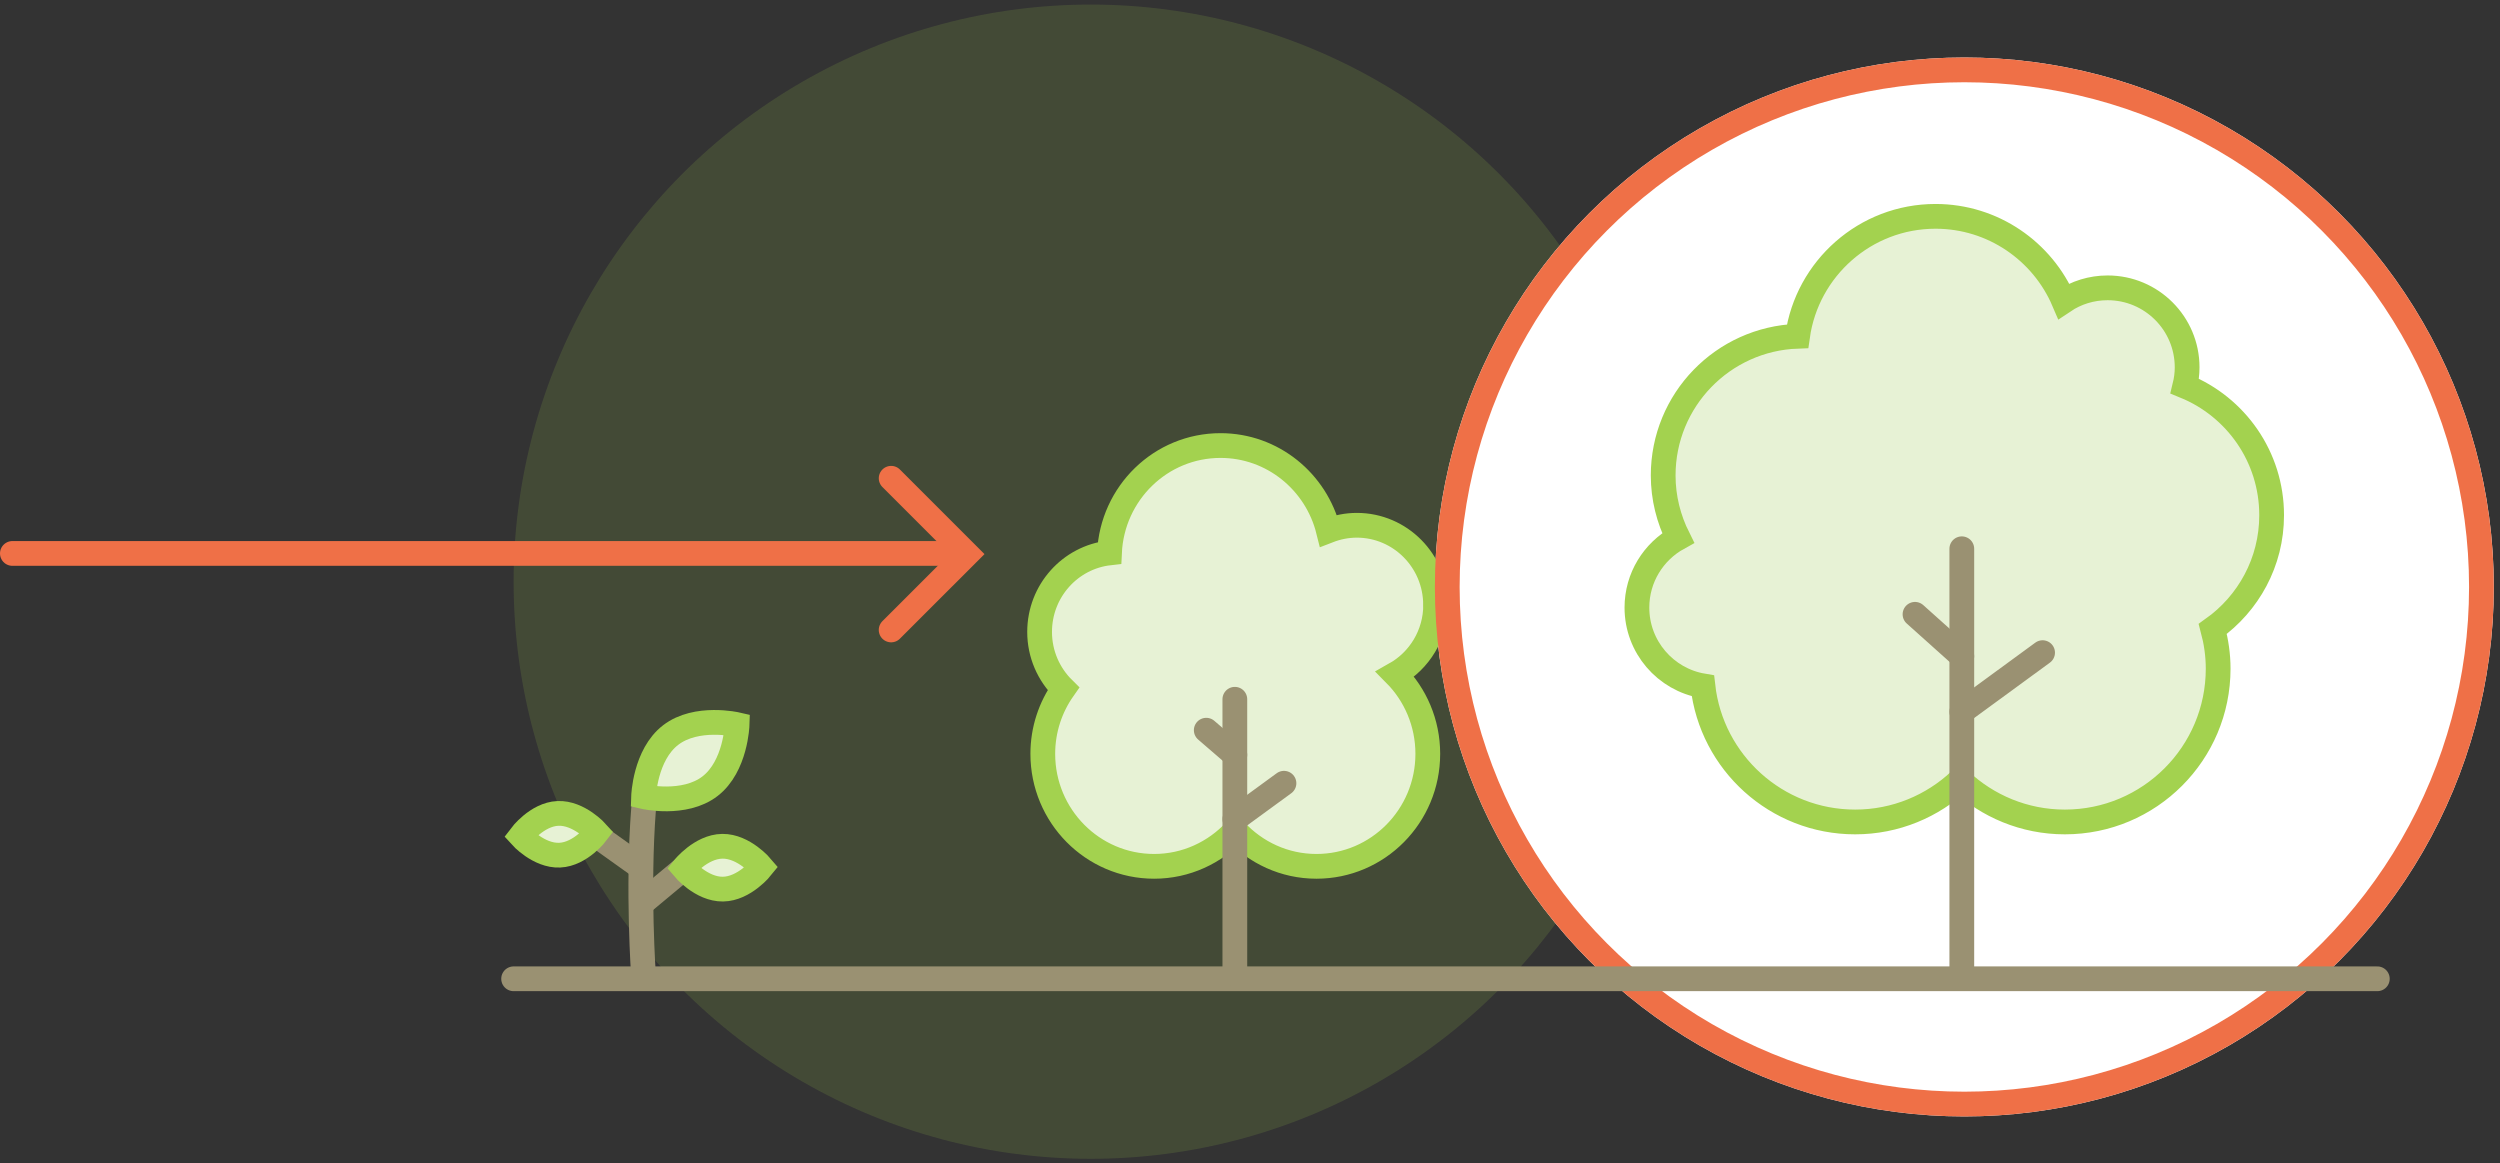 <svg width="202" height="94" viewBox="0 0 202 94" fill="none" xmlns="http://www.w3.org/2000/svg">
<rect x="0" y="0" width="202" height="94" fill="#333333" stroke="none"/>
<circle opacity="0.15" cx="88.131" cy="47" r="46.631" fill="#A3D24F"/>
<circle cx="158.719" cy="47.427" r="42.781" fill="white"/>
<path d="M183.548 41.627C183.548 36.904 180.648 32.874 176.532 31.197C176.652 30.709 176.72 30.204 176.72 29.682C176.72 26.132 173.846 23.257 170.295 23.257C168.986 23.257 167.762 23.65 166.753 24.326C165.033 20.305 161.037 17.481 156.391 17.481C150.71 17.481 146.012 21.7 145.242 27.167C139.21 27.381 134.385 32.326 134.385 38.418C134.385 40.232 134.83 41.943 135.591 43.466C133.606 44.562 132.263 46.666 132.263 49.096C132.263 52.271 134.573 54.906 137.593 55.419C138.286 61.605 143.531 66.414 149.897 66.414C153.174 66.414 156.151 65.13 158.368 63.051C160.584 65.13 163.561 66.414 166.838 66.414C173.683 66.414 179.227 60.87 179.227 54.025C179.227 52.912 179.065 51.843 178.791 50.816C181.666 48.771 183.548 45.426 183.548 41.635V41.627Z" fill="#E7F2D5"/>
<path d="M115.993 48.87C115.993 45.322 113.143 42.442 109.631 42.442C108.822 42.442 108.049 42.604 107.338 42.879C106.355 38.929 102.829 36 98.62 36C93.791 36 89.861 39.844 89.645 44.674C86.467 45.033 84 47.751 84 51.06C84 52.862 84.739 54.489 85.923 55.658C84.878 57.143 84.258 58.953 84.258 60.91C84.258 65.93 88.286 70 93.254 70C95.84 70 98.167 68.887 99.812 67.12C101.456 68.887 103.777 70 106.369 70C111.338 70 115.366 65.93 115.366 60.91C115.366 58.404 114.362 56.13 112.732 54.482C114.683 53.384 116 51.285 116 48.87H115.993Z" fill="#E7F2D5"/>
<path d="M183.548 41.627C183.548 36.904 180.648 32.874 176.532 31.197C176.652 30.709 176.72 30.204 176.72 29.682C176.72 26.132 173.846 23.257 170.295 23.257C168.986 23.257 167.762 23.65 166.753 24.326C165.033 20.305 161.037 17.481 156.391 17.481C150.71 17.481 146.012 21.7 145.242 27.167C139.21 27.381 134.385 32.326 134.385 38.418C134.385 40.232 134.83 41.943 135.591 43.466C133.606 44.562 132.263 46.666 132.263 49.096C132.263 52.271 134.573 54.906 137.593 55.419C138.286 61.605 143.531 66.414 149.897 66.414C153.174 66.414 156.151 65.13 158.368 63.051C160.584 65.13 163.561 66.414 166.838 66.414C173.683 66.414 179.227 60.87 179.227 54.025C179.227 52.912 179.065 51.843 178.791 50.816C181.666 48.771 183.548 45.426 183.548 41.635V41.627Z" stroke="#A3D24F" stroke-width="2" stroke-miterlimit="10" stroke-linecap="round"/>
<path d="M115.993 48.87C115.993 45.322 113.143 42.442 109.631 42.442C108.822 42.442 108.049 42.604 107.338 42.879C106.355 38.929 102.829 36 98.62 36C93.791 36 89.861 39.844 89.645 44.674C86.467 45.033 84 47.751 84 51.06C84 52.862 84.739 54.489 85.923 55.658C84.878 57.143 84.258 58.953 84.258 60.91C84.258 65.93 88.286 70 93.254 70C95.84 70 98.167 68.887 99.812 67.12C101.456 68.887 103.777 70 106.369 70C111.338 70 115.366 65.93 115.366 60.91C115.366 58.404 114.362 56.13 112.732 54.482C114.683 53.384 116 51.285 116 48.87H115.993Z" stroke="#A3D24F" stroke-width="2" stroke-miterlimit="10" stroke-linecap="round"/>
<path d="M158.514 78.624V44.34" stroke="#9A9172" stroke-width="2" stroke-miterlimit="10" stroke-linecap="round"/>
<path d="M158.514 57.508L165.042 52.734" stroke="#9A9172" stroke-width="2" stroke-miterlimit="10" stroke-linecap="round"/>
<path d="M158.514 53.024L154.732 49.636" stroke="#9A9172" stroke-width="2" stroke-miterlimit="10" stroke-linecap="round"/>
<path d="M99.775 66.186L103.745 63.286" stroke="#9A9172" stroke-width="2" stroke-miterlimit="10" stroke-linecap="round"/>
<path d="M99.775 60.993L97.465 59" stroke="#9A9172" stroke-width="2" stroke-miterlimit="10" stroke-linecap="round"/>
<path d="M51.999 78.869C51.999 78.869 51.5 71.869 52 65.369" stroke="#9A9172" stroke-width="2" stroke-miterlimit="10" stroke-linecap="round"/>
<path d="M52 72.869L55 70.369" stroke="#9A9172" stroke-width="2" stroke-miterlimit="10" stroke-linecap="round"/>
<path d="M51.5 69.869L48 67.369" stroke="#9A9172" stroke-width="2" stroke-miterlimit="10" stroke-linecap="round"/>
<circle cx="158.719" cy="47.427" r="41.781" stroke="#EF7047" stroke-width="2"/>
<path d="M41.5 79.086L192.088 79.086" stroke="#9A9172" stroke-width="2" stroke-linecap="round"/>
<path d="M99.775 78.71V56.5" stroke="#9A9172" stroke-width="2" stroke-miterlimit="10" stroke-linecap="round"/>
<path d="M72.004 50.9L78.133 44.772L72.005 38.644" stroke="#EF7047" stroke-width="2" stroke-linecap="round"/>
<path d="M76.911 44.718L1 44.718" stroke="#EF7047" stroke-width="2" stroke-linecap="round"/>
<path d="M52 64.368C52 64.368 52.102 61 54.188 59.393C56.275 57.786 59.558 58.551 59.558 58.551C59.558 58.551 59.456 61.919 57.37 63.526C55.283 65.133 52 64.368 52 64.368Z" fill="#E7F2D5"/>
<path d="M52 64.368C52 64.368 52.102 61 54.188 59.393C56.275 57.786 59.558 58.551 59.558 58.551C59.558 58.551 59.456 61.919 57.37 63.526C55.283 65.133 52 64.368 52 64.368Z" stroke="#A3D24F" stroke-width="2" stroke-miterlimit="10" stroke-linecap="round"/>
<path d="M55.232 70.15C55.232 70.15 56.623 68.401 58.366 68.379C60.11 68.357 61.546 70.07 61.546 70.07C61.546 70.07 60.155 71.819 58.411 71.841C56.668 71.862 55.232 70.15 55.232 70.15Z" fill="#E7F2D5"/>
<path d="M55.232 70.15C55.232 70.15 56.623 68.401 58.366 68.379C60.11 68.357 61.546 70.07 61.546 70.07C61.546 70.07 60.155 71.819 58.411 71.841C56.668 71.862 55.232 70.15 55.232 70.15Z" stroke="#A3D24F" stroke-width="2" stroke-miterlimit="10" stroke-linecap="round"/>
<path d="M48.233 67.275C48.233 67.275 46.926 69.023 45.224 69.097C43.522 69.172 42.068 67.546 42.068 67.546C42.068 67.546 43.374 65.799 45.076 65.724C46.779 65.649 48.233 67.275 48.233 67.275L48.233 67.275Z" fill="#E7F2D5"/>
<path d="M48.233 67.275C48.233 67.275 46.926 69.023 45.224 69.097C43.522 69.172 42.068 67.546 42.068 67.546C42.068 67.546 43.374 65.799 45.076 65.724C46.779 65.649 48.233 67.275 48.233 67.275L48.233 67.275Z" stroke="#A3D24F" stroke-width="2" stroke-miterlimit="10" stroke-linecap="round"/>
</svg>

